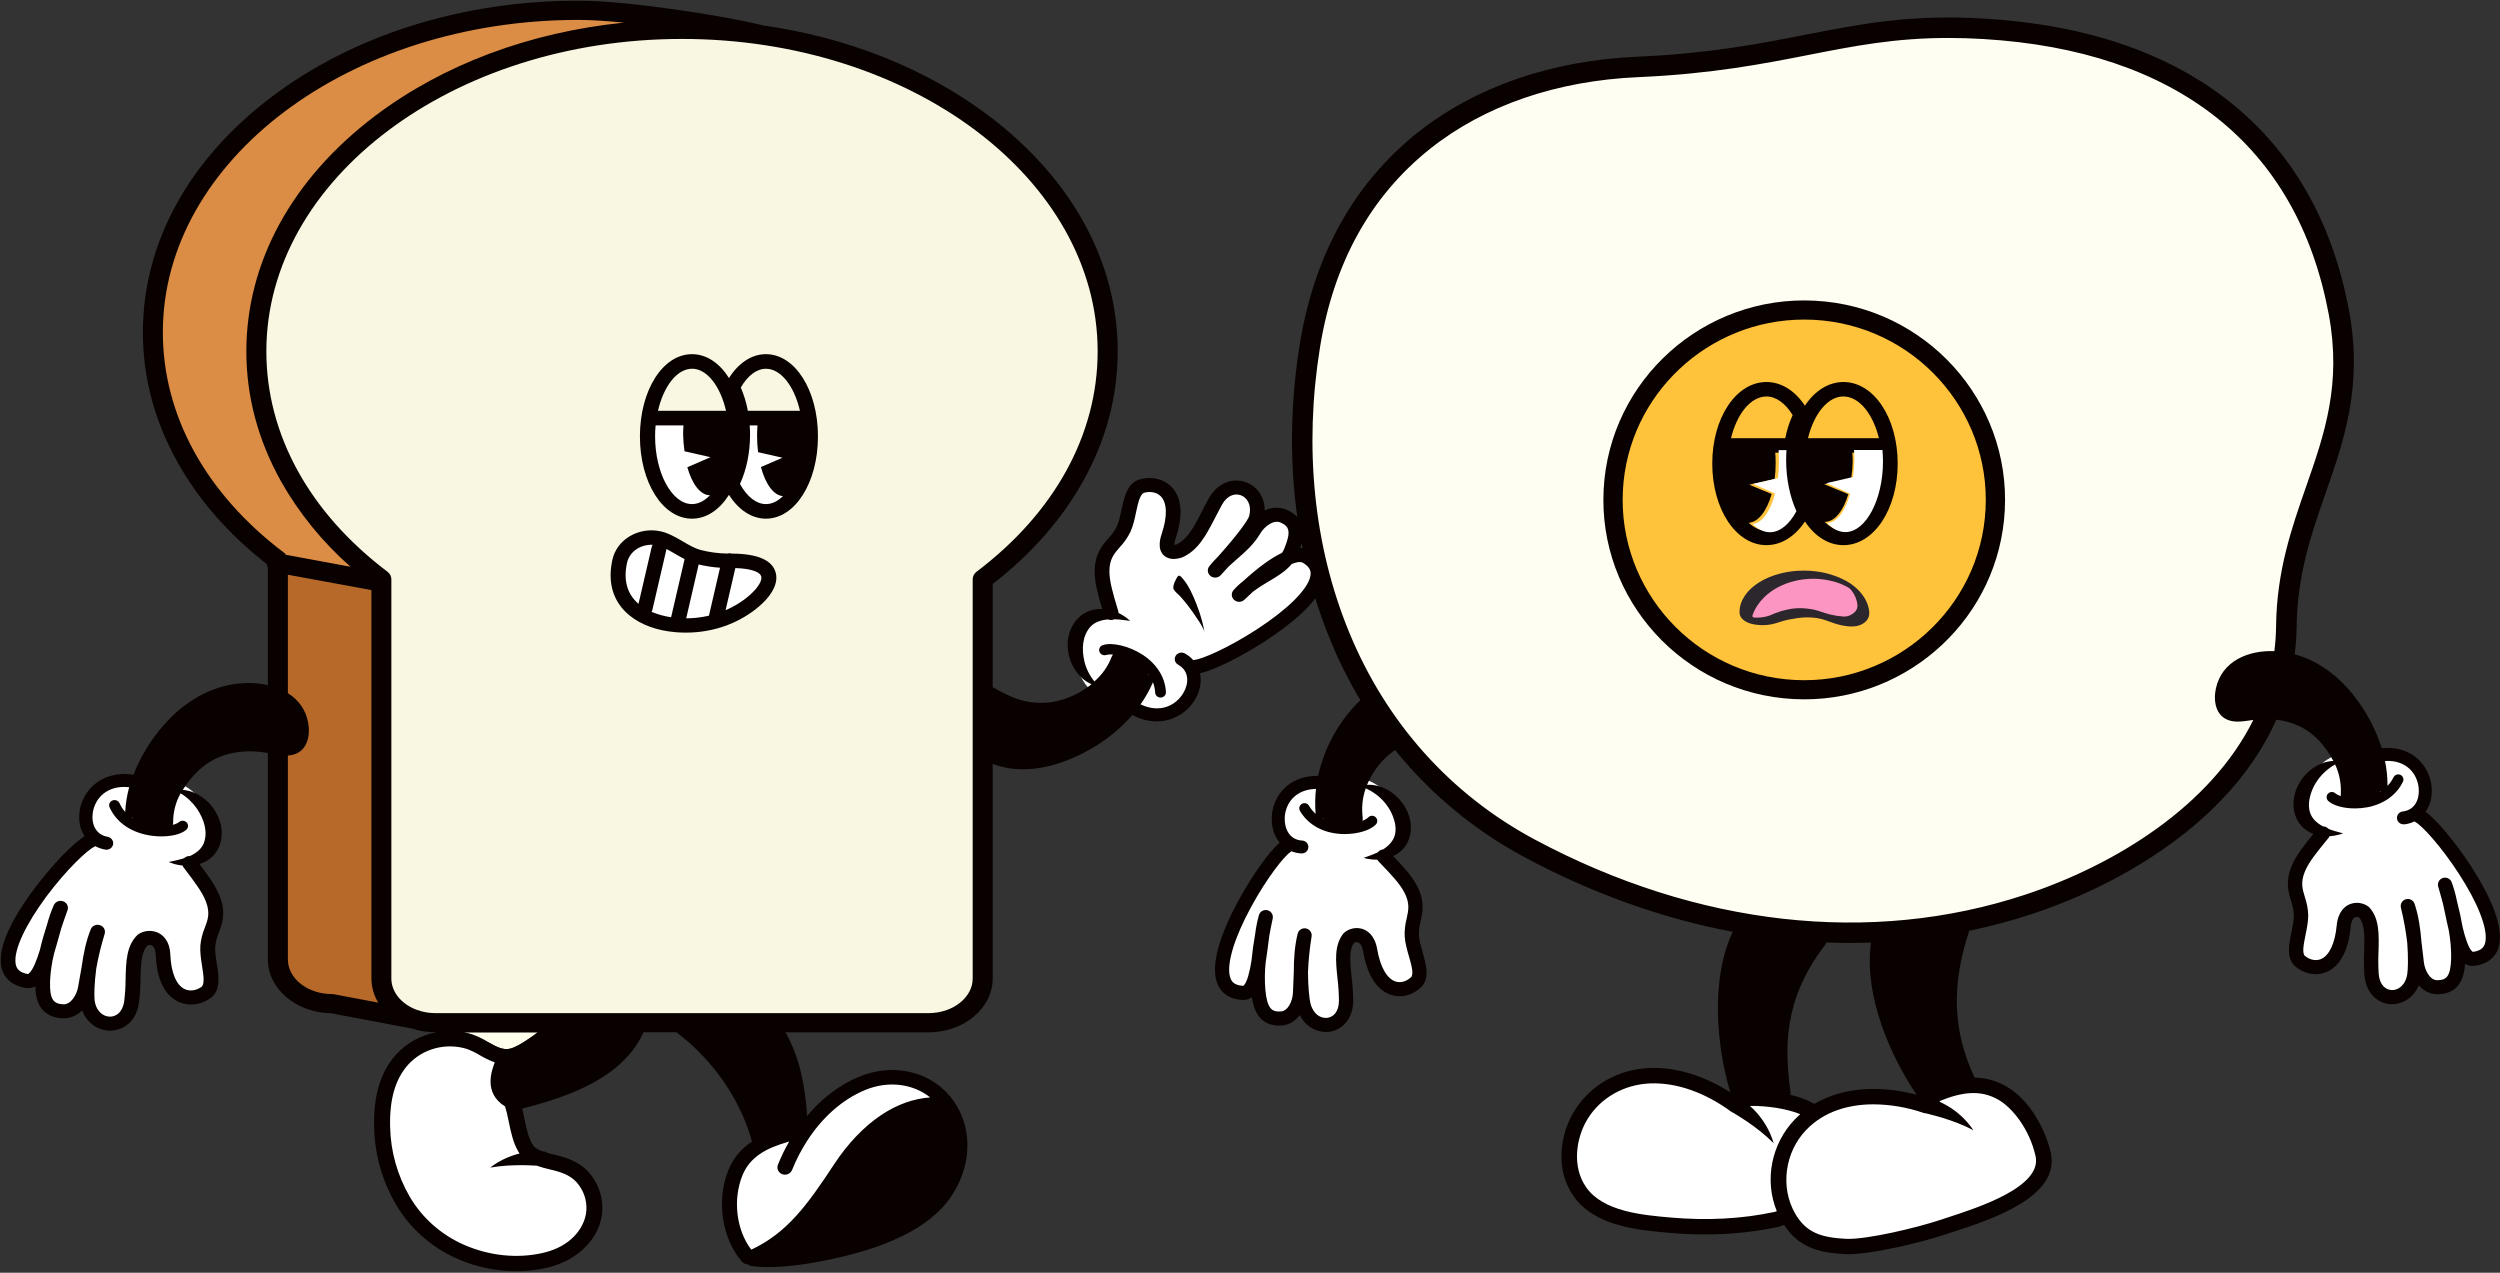 <svg width="1428" height="727" viewBox="0 0 1428 727" fill="none" xmlns="http://www.w3.org/2000/svg">
<rect x="0" y="0" width="1428" height="727" fill="#333333" stroke="none"/>
<path d="M1028.36 636.419C1020.4 633.172 1009.16 631.589 999.754 631.692V631.839C1004.7 636.267 1008.63 641.702 1011.28 647.774C1012.02 649.475 1012.65 651.224 1013.15 653.01C1010.76 650.602 1008.22 648.338 1005.56 646.228C1003.19 644.343 1000.76 642.549 998.293 640.845C996.225 639.424 992.362 637.009 990.138 635.639C989.717 635.502 989.32 635.304 988.959 635.05C973.974 624.063 957.529 618.312 942.649 618.849C927.768 619.387 914.178 627.067 906.712 639.313C900.447 649.623 897.555 666.132 906.015 678.187C915.765 692.082 938.03 694.026 954.289 695.455C975.25 697.289 995.209 696.191 1013.6 692.252C1014.05 692.164 1014.48 692.021 1014.89 691.825C1007.74 674.255 1011.65 653.43 1025.33 639.254C1026.29 638.266 1027.31 637.32 1028.36 636.419Z" fill="white" stroke="white" stroke-width="9.3" stroke-miterlimit="10" stroke-linecap="round"/>
<path d="M1108.03 629.416C1114.09 632.168 1119.49 636.187 1123.84 641.198C1125.06 642.594 1126.19 644.07 1127.21 645.617C1124.2 644.033 1121.1 642.626 1117.92 641.405C1115.09 640.305 1112.23 639.323 1109.37 638.459C1106.99 637.723 1102.64 636.589 1100.06 635.948C1099.59 635.941 1099.12 635.861 1098.68 635.712C1089.51 632.541 1079.89 630.882 1070.19 630.801C1056.1 630.801 1042.02 634.755 1031.75 645.366C1019.43 658.12 1016.76 678.253 1025.41 693.231C1031.79 704.277 1040.41 706.817 1054.09 707.612C1066.14 708.297 1095.84 700.985 1107.71 697.001C1109.2 696.508 1110.83 695.978 1112.6 695.403C1130.17 689.704 1166.72 677.848 1162.69 660.234C1159.04 644.372 1149.09 632.472 1141.38 628.12C1131.08 622.303 1120.62 623.79 1107.92 628.967C1107.97 629.1 1108 629.254 1108.03 629.416ZM778.385 466.957C778.466 467.535 778.403 468.124 778.199 468.672V468.761C779.441 468.363 780.586 467.711 781.558 466.846C782.69 465.659 784.577 465.608 785.773 466.732C786.969 467.857 787.02 469.731 785.888 470.918C782.707 474.254 775.508 476.375 768.094 476.375C766.691 476.374 765.29 476.295 763.897 476.139C754.451 475.072 746.844 470.469 742.566 463.179C741.733 461.77 742.208 459.957 743.626 459.129C745.045 458.301 746.871 458.773 747.704 460.182C748.73 461.933 750.029 463.511 751.552 464.858C751.507 464.692 751.477 464.522 751.463 464.35C751.107 459.758 751.189 455.142 751.708 450.565C739.741 450.83 734.099 459.026 733.839 467.214C733.639 473.348 736.627 479.733 743.738 480.072C745.785 480.124 747.402 481.816 747.348 483.849C747.295 485.883 745.592 487.488 743.545 487.435H743.352C741.406 487.341 739.489 486.926 737.68 486.206C737.507 486.373 737.318 486.523 737.117 486.655C733.632 488.915 723.897 501.029 714.696 517.899C705.057 535.506 700.557 550.44 702.566 557.848C703.218 560.271 704.627 562.782 710.091 563.069C710.306 563.069 711.634 562.111 713.013 557.391C713.812 554.486 714.434 551.535 714.874 548.555C715.304 543.916 716.001 538.862 716.964 533.393C717.427 529.678 718.171 526.003 719.189 522.399C719.916 520.439 722.028 519.354 724.058 519.897C726.089 520.44 727.366 522.433 727.003 524.49C726.237 528.025 725.568 531.409 724.994 534.645C724.735 536.463 724.483 538.378 724.253 540.322C723.838 543.474 723.422 546.648 722.933 549.696C722.391 554.888 722.331 560.119 722.755 565.322C723.823 576.324 726.507 578.083 731.734 577.686C735.693 577.399 738.347 571.795 738.533 566.758L738.614 564.549C738.733 561.338 738.852 558.179 739.007 555.035C739.007 547.833 739.548 539.902 741.232 533.216C741.781 531.131 743.882 529.843 746.005 530.289C748.127 530.736 749.522 532.761 749.172 534.888C748.076 541.59 747.388 548.353 747.111 555.138C747.111 563.29 747.853 570.514 748.505 573.047C750.077 579.387 754.436 581.802 758.107 581.36C761.324 580.985 764.779 578.216 764.779 571.581C764.724 567.288 764.429 563 763.897 558.739C762.889 549.166 761.925 540.138 767.159 533.356C767.263 533.224 767.374 533.099 767.493 532.98C770.356 530.377 774.39 529.47 778.103 530.594C780.668 531.39 785.176 533.967 786.592 542.2C788.327 552.259 792.116 558.967 796.972 560.609C799.894 561.589 803.238 560.698 805.87 558.231C807.679 556.559 806.107 551.11 804.728 546.294C803.653 542.568 802.548 538.717 802.288 534.932C802.153 531.459 802.536 527.985 803.423 524.622C804.491 519.777 805.336 515.941 802.088 509.733C799.427 504.63 794.444 499.424 788.135 492.84L787.393 491.942C787.136 491.666 786.919 491.357 786.748 491.022C784.858 491.047 782.97 490.882 781.113 490.528C780.372 490.351 779.63 490.211 778.889 489.998C781.751 488.886 784.509 488.054 786.978 486.802L787.089 486.751C787.223 486.567 787.372 486.394 787.534 486.235C788.213 485.603 789.09 485.221 790.018 485.153C793.829 482.767 796.794 479.409 797.121 474.843C797.248 473.481 797.186 472.109 796.935 470.764C795.2 461.817 788.869 454.188 780.12 450.219C778.24 455.588 777.646 461.319 778.385 466.957ZM1379.72 469.549C1379.51 469.431 1379.32 469.295 1379.13 469.144C1377.38 469.998 1375.51 470.558 1373.58 470.801C1373.41 470.812 1373.25 470.812 1373.09 470.801C1371.04 470.929 1369.28 469.384 1369.15 467.351C1369.02 465.317 1370.57 463.565 1372.62 463.437C1379.69 462.531 1382.17 455.963 1381.52 449.865C1380.62 441.692 1374.34 433.937 1362.31 434.63C1363.26 439.233 1363.74 443.921 1363.74 448.621V448.842C1365.13 447.391 1366.29 445.734 1367.18 443.93C1367.65 442.98 1368.59 442.351 1369.65 442.278C1370.71 442.205 1371.73 442.701 1372.33 443.578C1372.92 444.455 1373 445.58 1372.53 446.53C1368.82 454.122 1361.59 459.284 1352.25 461.066C1349.9 461.509 1347.51 461.731 1345.12 461.728C1338.8 461.728 1332.91 460.189 1329.94 457.524C1328.72 456.428 1328.61 454.55 1329.72 453.33C1330.82 452.11 1332.71 452.009 1333.94 453.105C1334.89 453.833 1335.97 454.366 1337.13 454.674C1337.04 454.33 1337.01 453.975 1337.03 453.621C1337.4 447.772 1336.29 441.925 1333.8 436.611C1325.51 441.279 1319.9 449.306 1318.87 458.216C1318.73 459.578 1318.77 460.952 1319 462.303C1319.67 466.795 1322.89 469.917 1326.87 472.008C1327.8 472.001 1328.71 472.316 1329.43 472.899C1329.61 473.046 1329.77 473.206 1329.91 473.378L1330.03 473.422C1332.59 474.482 1335.4 475.101 1338.34 475.992C1337.6 476.257 1336.9 476.456 1336.16 476.684C1334.34 477.184 1332.47 477.495 1330.58 477.612C1330.44 477.958 1330.24 478.282 1330.01 478.577L1329.27 479.482C1323.48 486.53 1318.89 492.097 1316.66 497.391C1313.91 503.827 1315.04 507.583 1316.48 512.34C1317.63 515.636 1318.28 519.083 1318.41 522.568C1318.41 526.36 1317.67 530.285 1316.85 534.085C1315.84 538.989 1314.69 544.541 1316.62 546.066C1319.47 548.326 1322.87 548.967 1325.71 547.767C1330.45 545.764 1333.71 538.79 1334.67 528.621C1335.41 520.3 1339.75 517.399 1342.24 516.404C1345.86 515.004 1349.95 515.603 1353.01 517.98C1353.14 518.091 1353.25 518.209 1353.37 518.334C1359.1 524.703 1358.84 533.798 1358.56 543.371C1358.36 547.66 1358.39 551.957 1358.66 556.243C1359.2 562.87 1362.85 565.352 1366.07 565.491C1369.71 565.646 1373.93 562.914 1374.97 556.471C1375.41 553.893 1375.61 546.64 1374.97 538.511C1374.18 531.765 1372.97 525.074 1371.36 518.474C1370.83 516.371 1372.06 514.225 1374.16 513.615C1376.25 513.005 1378.46 514.149 1379.15 516.206C1381.38 522.745 1382.53 530.609 1383.07 537.796C1383.47 540.918 1383.81 544.063 1384.19 547.266L1384.44 549.475C1385.01 554.468 1388.08 559.858 1392.05 559.858C1397.29 559.858 1399.83 557.892 1400.05 546.846C1400.07 541.626 1399.61 536.415 1398.67 531.279C1397.93 528.275 1397.29 525.145 1396.64 522.03C1396.23 520.116 1395.83 518.231 1395.44 516.434C1394.62 513.253 1393.69 509.927 1392.65 506.456C1392.04 504.387 1393.17 502.205 1395.23 501.502C1397.28 500.799 1399.53 501.823 1400.33 503.827C1401.61 507.348 1402.62 510.959 1403.36 514.63C1404.74 519.996 1405.82 524.978 1406.61 529.578C1407.28 532.511 1408.12 535.4 1409.14 538.231C1410.89 542.863 1412.29 543.673 1412.49 543.673C1417.91 542.936 1419.13 540.359 1419.6 537.892C1421.03 530.351 1415.36 515.801 1404.43 498.982C1394.01 482.877 1383.38 471.537 1379.72 469.549Z" fill="white" stroke="white" stroke-width="9.3" stroke-miterlimit="10" stroke-linecap="round"/>
<path d="M1036 182.671C1034.16 182.577 1032.33 182.531 1030.51 182.531C975.791 182.531 929.904 225.241 927.005 280.138C924.039 336.839 968.043 385.44 1025.15 388.385C1082.25 391.331 1131.17 347.627 1134.14 290.911C1137.1 234.195 1093.11 185.646 1036 182.671Z" fill="#FFC23B" stroke="#FFC23B" stroke-width="9.3" stroke-miterlimit="10" stroke-linecap="round"/>
<path d="M1330.19 179.6C1321.22 131.581 1299.63 93.709 1266.01 67.096C1232.62 40.645 1187.84 25.579 1132.9 22.28C1125.88 21.86 1119.27 21.669 1112.96 21.669C1082.42 21.669 1059.37 26.198 1033.38 31.301C1007.38 36.404 977.86 42.206 935.806 44.047C889.036 46.094 847.879 60.248 816.776 85.056C782.944 112.059 761.799 150.189 754.029 198.4C744.783 255.624 750.47 311.743 770.488 360.683C791.716 412.619 828.446 453.724 876.691 479.571C969.214 529.085 1068.72 540.256 1156.95 511.029C1208.53 493.908 1262.89 460.175 1287.12 411.206C1286.15 411.323 1285.18 411.456 1284.2 411.603C1280.77 412.133 1277.19 412.568 1273.82 411.603C1265.54 409.335 1264.18 400.366 1265.77 393.113C1269.2 377.45 1284.39 371.294 1299.14 371.912C1299.75 367.144 1300.08 362.345 1300.13 357.538C1300.47 326.08 1309.03 301.507 1317.34 277.744C1327.76 247.825 1337.63 219.534 1330.19 179.6ZM1145.13 291.529C1141.93 352.251 1091.17 399.505 1030.64 399.505C1028.63 399.505 1026.6 399.453 1024.57 399.35C961.4 396.058 912.702 342.339 916.009 279.6C919.316 216.861 973.389 168.451 1036.58 171.765C1099.77 175.079 1148.47 228.753 1145.13 291.493V291.529Z" fill="#FFFEF3" stroke="#FFFEF3" stroke-width="9.3" stroke-miterlimit="10" stroke-linecap="round"/>
<path d="M755.801 467.502L755.445 467.546C755.645 467.656 755.853 467.759 756.06 467.862C755.971 467.745 755.882 467.627 755.801 467.502ZM1359.64 451.809C1359.56 451.951 1359.48 452.089 1359.39 452.222C1359.59 452.104 1359.8 451.979 1360 451.846C1359.88 451.841 1359.76 451.829 1359.64 451.809Z" fill="#FFFDEB"/>
<path d="M1385.5 463.687C1388.22 459.836 1389.52 454.733 1388.9 449.092C1388.28 443.03 1385.42 437.412 1380.87 433.326C1377.25 430.116 1370.83 426.463 1360.85 427.34C1360.72 427.34 1360.59 427.391 1360.46 427.413C1357.01 416.494 1351.59 406.291 1344.46 397.303C1335.7 386.132 1324.26 377.421 1310.73 373.739C1311.42 368.412 1311.8 363.049 1311.86 357.678C1312.18 328.12 1320.44 304.46 1328.42 281.581C1338.91 251.515 1349.76 220.462 1341.77 177.464C1332.29 126.595 1309.27 86.389 1273.37 57.958C1238.05 29.975 1191.07 14.062 1133.67 10.638C1091.08 8.09 1063.32 13.584 1031.17 19.857C1005.55 24.887 976.518 30.587 935.353 32.376C886.078 34.541 842.556 49.6 809.495 75.94C791.976 89.906 777.321 107.085 766.329 126.544C754.666 147.096 746.629 170.646 742.447 196.5C732.861 255.83 738.807 314.099 759.626 365.02C764.536 377.072 770.347 388.742 777.013 399.932C764.905 411.704 756.529 426.737 752.916 443.179H752.731C742.707 443.083 736.575 447.185 733.209 450.668C728.989 455.085 726.569 460.899 726.418 466.986C726.232 472.656 727.901 477.649 730.933 481.287C724.942 486.441 715.363 499.829 707.578 514.092C693.624 539.667 692.89 553.164 694.736 559.976C696.582 566.787 701.891 570.757 709.684 571.162C711.612 571.3 713.526 570.749 715.081 569.608C716.09 576.559 719.196 586.714 732.342 585.742C735.975 585.477 739.697 583.466 742.44 579.851C745.836 586.545 751.93 589.468 757.365 589.468C757.942 589.467 758.519 589.433 759.093 589.365C765.958 588.555 772.906 582.737 772.95 571.611C772.898 567.022 772.589 562.439 772.023 557.885C771.171 549.784 770.429 542.833 773.425 538.569C774.147 538.166 775.004 538.073 775.797 538.312C777.102 538.776 778.14 540.69 778.629 543.555C781.595 560.558 788.846 566.382 794.437 568.238C800.227 570.182 806.611 568.643 811.49 564.122C816.932 559.085 814.641 551.11 812.617 544.07C811.668 540.742 810.674 537.303 810.481 534.379C810.399 531.647 810.721 528.918 811.438 526.279C812.631 520.874 813.981 514.748 809.384 505.941C806.47 500.359 801.547 494.998 795.779 488.967C796.342 488.702 796.898 488.422 797.447 488.106C807.612 482.148 807.953 468.893 801.895 459.902C797.447 452.988 789.15 447.781 780.854 448.304C784.127 440.266 789.696 433.355 796.876 428.422C817.226 453.642 842.492 474.522 871.16 489.814C909.885 510.536 949.826 524.718 989.722 532.251C983.68 545.182 980.781 561.574 981.307 580.116C981.787 594.945 984.144 609.656 988.321 623.901C973.322 614.365 957.181 609.468 942.293 610.035C924.313 610.705 908.187 619.939 899.164 634.726C891.201 647.782 887.991 667.863 898.778 683.202C910.901 700.47 935.546 702.627 953.548 704.203C960.419 704.807 967.188 705.106 973.856 705.101C987.861 705.157 1001.83 703.727 1015.53 700.838C1016.74 700.584 1017.91 700.176 1019.02 699.623C1027.22 712.288 1038.43 715.47 1053.61 716.353C1054.26 716.39 1054.94 716.412 1055.67 716.412C1069.91 716.412 1098.42 709.365 1110.58 705.3C1112.06 704.814 1113.65 704.291 1115.39 703.732C1137 696.721 1177.23 683.68 1171.37 658.231C1168.29 644.858 1159.19 627.981 1145.79 620.425C1140.34 617.296 1134.18 615.61 1127.88 615.528C1127.83 615.388 1127.77 615.25 1127.71 615.116C1115.43 588.754 1114.5 562.833 1124.83 531.655C1136.95 529.155 1148.92 525.959 1160.67 522.082C1200.49 508.886 1236.74 487.936 1262.74 463.091C1277.84 448.658 1289.67 432.862 1297.88 416.154C1298.71 414.475 1299.49 412.781 1300.24 411.08C1309.75 412.185 1318.18 416.095 1324.76 423.209C1327.95 426.646 1330.65 430.495 1332.8 434.652C1324.64 434.932 1316.94 440.69 1313.11 447.804C1307.74 457.229 1309.09 470.418 1319.69 475.587C1320.26 475.86 1320.84 476.095 1321.42 476.323C1316.13 482.781 1311.64 488.496 1309.16 494.284C1305.25 503.407 1307.07 509.416 1308.67 514.718C1309.59 517.288 1310.12 519.977 1310.25 522.701C1310.25 525.646 1309.55 529.136 1308.86 532.516C1307.37 539.696 1305.71 547.826 1311.53 552.399C1316.75 556.537 1323.23 557.59 1328.86 555.212C1338.7 551.058 1341.83 538.879 1342.72 529.402C1342.99 526.508 1343.88 524.527 1345.15 523.96C1345.92 523.66 1346.78 523.687 1347.53 524.033C1350.85 528.054 1350.64 535.079 1350.41 543.179C1350.2 547.763 1350.24 552.355 1350.54 556.935C1351.44 568.039 1358.81 573.297 1365.72 573.592H1366.33C1372.04 573.592 1378.52 570.241 1381.59 562.833C1384.56 566.198 1388.45 567.921 1392.09 567.921C1405.28 567.921 1407.59 557.531 1408.06 550.528C1409.7 551.546 1411.65 551.949 1413.55 551.662C1421.3 550.668 1426.29 546.309 1427.64 539.379C1430.02 526.817 1420.08 508.098 1411.33 494.6C1402.46 480.999 1391.88 468.385 1385.5 463.687ZM755.801 467.502C755.882 467.627 755.971 467.745 756.06 467.862C755.853 467.759 755.645 467.656 755.445 467.546L755.801 467.502ZM796.92 470.801C797.171 472.146 797.233 473.518 797.106 474.88C796.78 479.409 793.814 482.767 790.003 485.189C789.075 485.258 788.198 485.64 787.519 486.272C787.357 486.431 787.208 486.604 787.074 486.787L786.963 486.839C784.494 488.091 781.773 488.923 778.874 490.035C779.615 490.248 780.357 490.388 781.098 490.565C782.955 490.918 784.843 491.084 786.733 491.058C786.904 491.393 787.121 491.703 787.378 491.979L788.201 492.833C794.511 499.424 799.493 504.615 802.155 509.726C805.402 515.933 804.557 519.77 803.49 524.615C802.602 527.977 802.22 531.451 802.355 534.924C802.615 538.709 803.719 542.561 804.794 546.287C806.174 551.103 807.76 556.552 805.936 558.223C803.267 560.69 799.923 561.581 797.039 560.602C792.168 558.967 788.379 552.259 786.659 542.192C785.243 533.96 780.728 531.382 778.17 530.587C774.457 529.463 770.423 530.37 767.56 532.973C767.441 533.091 767.329 533.217 767.226 533.349C761.992 540.131 762.955 549.166 763.964 558.732C764.48 563.009 764.757 567.311 764.794 571.618C764.794 578.246 761.324 581.022 758.121 581.397C754.481 581.839 750.092 579.424 748.52 573.084C747.89 570.55 747.133 563.326 747.126 555.175C747.402 548.39 748.091 541.627 749.187 534.924C749.537 532.798 748.142 530.773 746.02 530.326C743.897 529.879 741.795 531.168 741.246 533.253C739.541 539.939 738.985 547.87 739.022 555.072C738.866 558.216 738.748 561.375 738.629 564.586L738.548 566.795C738.362 571.824 735.708 577.435 731.749 577.723C726.522 578.12 723.838 576.36 722.77 565.359C722.346 560.156 722.406 554.925 722.948 549.733C723.437 546.684 723.852 543.511 724.268 540.359C724.52 538.415 724.772 536.5 725.009 534.681C725.572 531.422 726.237 528.025 727.003 524.49C727.342 522.438 726.054 520.466 724.029 519.936C722.004 519.406 719.905 520.491 719.181 522.443C718.163 526.047 717.42 529.722 716.957 533.437C715.998 538.901 715.301 543.955 714.866 548.599C714.426 551.579 713.805 554.53 713.005 557.435C711.626 562.156 710.299 563.113 710.084 563.113C704.62 562.826 703.211 560.315 702.558 557.892C700.549 550.484 705.087 535.55 714.688 517.944C723.889 501.073 733.624 488.96 737.109 486.699C737.311 486.568 737.5 486.417 737.673 486.25C739.481 486.97 741.398 487.386 743.345 487.48H743.537C745.585 487.532 747.288 485.927 747.341 483.893C747.394 481.86 745.778 480.169 743.73 480.116C736.62 479.748 733.632 473.393 733.832 467.259C734.092 459.07 739.763 450.874 751.701 450.609C751.181 455.186 751.099 459.802 751.456 464.394C751.47 464.566 751.5 464.736 751.545 464.902C750.022 463.555 748.723 461.977 747.697 460.226C746.864 458.817 745.038 458.346 743.619 459.173C742.2 460.001 741.725 461.814 742.559 463.223C746.866 470.513 754.422 475.116 763.89 476.184C765.283 476.339 766.684 476.418 768.086 476.419C775.501 476.419 782.685 474.298 785.881 470.963C787.013 469.775 786.961 467.901 785.766 466.776C784.57 465.652 782.683 465.703 781.551 466.89C780.578 467.755 779.434 468.407 778.192 468.805V468.717C778.395 468.169 778.459 467.579 778.377 467.001C777.64 461.377 778.229 455.659 780.097 450.3C788.876 454.225 795.186 461.854 796.92 470.801ZM1014.9 691.824C1014.49 692.021 1014.06 692.164 1013.62 692.252C995.209 696.213 975.25 697.288 954.304 695.455C938.045 694.026 915.75 692.082 906.03 678.187C897.57 666.132 900.461 649.586 906.727 639.313C914.2 627.067 927.613 619.431 942.604 618.849C957.596 618.268 973.93 624.004 988.914 635.05C989.275 635.304 989.673 635.502 990.093 635.639C992.355 637.009 996.217 639.424 998.249 640.845C1000.72 642.544 1003.14 644.338 1005.51 646.228C1008.18 648.338 1010.71 650.602 1013.11 653.01C1012.6 651.224 1011.98 649.475 1011.23 647.774C1008.59 641.702 1004.66 636.267 999.71 631.839V631.692C1009.11 631.589 1020.35 633.165 1028.31 636.419C1027.27 637.336 1026.27 638.292 1025.3 639.284C1011.66 653.43 1007.75 674.254 1014.9 691.824ZM1074.96 586.139C1079.88 599.968 1086.53 613.127 1094.75 625.307C1076.26 620.403 1054.01 620.087 1036.43 630.499C1032.12 628.182 1027.51 626.458 1022.72 625.374C1022.81 624.917 1022.82 624.45 1022.76 623.989C1019.45 598.783 1018.25 571.515 1042.48 539.733C1042.8 539.311 1043.03 538.838 1043.18 538.334C1047.69 538.511 1052.19 538.601 1056.67 538.606C1060.68 538.606 1064.69 538.525 1068.69 538.385C1066.78 552.509 1068.91 568.871 1074.96 586.139ZM1141.38 628.113C1149.09 632.465 1159.04 644.365 1162.69 660.227C1166.75 677.841 1130.17 689.682 1112.6 695.396C1110.83 695.97 1109.19 696.5 1107.71 696.994C1095.85 700.963 1066.14 708.29 1054.09 707.605C1040.41 706.81 1031.79 704.277 1025.41 693.224C1016.76 678.253 1019.43 658.12 1031.75 645.359C1041.99 634.748 1056.07 630.793 1070.19 630.793C1079.89 630.867 1089.51 632.519 1098.68 635.683C1099.12 635.832 1099.59 635.912 1100.06 635.919C1102.64 636.559 1106.99 637.693 1109.37 638.43C1112.23 639.323 1115.08 640.305 1117.92 641.375C1121.1 642.597 1124.2 644.003 1127.21 645.587C1126.19 644.041 1125.06 642.565 1123.84 641.169C1119.49 636.158 1114.09 632.139 1108.03 629.387C1108.03 629.225 1107.97 629.07 1107.92 628.916C1120.62 623.768 1131.08 622.281 1141.38 628.098V628.113ZM1300.1 357.568C1300.05 362.374 1299.72 367.174 1299.11 371.942C1284.38 371.323 1269.18 377.479 1265.74 393.142C1264.15 400.396 1265.51 409.342 1273.79 411.633C1277.19 412.568 1280.77 412.133 1284.17 411.633C1285.15 411.485 1286.12 411.353 1287.09 411.235C1262.89 460.175 1208.53 493.908 1156.92 510.999C1068.73 540.226 969.214 529.055 876.662 479.541C828.417 453.724 791.686 412.619 770.444 360.683C750.425 311.743 744.738 255.624 753.984 198.4C761.769 150.189 782.9 112.059 816.776 85.071C847.879 60.292 889.036 46.109 935.806 44.062C977.86 42.221 1007.35 36.426 1033.38 31.316C1059.4 26.205 1082.48 21.684 1112.99 21.684C1119.3 21.684 1125.91 21.875 1132.93 22.295C1187.84 25.579 1232.62 40.645 1266.01 67.096C1299.63 93.709 1321.22 131.581 1330.19 179.6C1337.6 219.534 1327.76 247.825 1317.31 277.774C1309.01 301.537 1300.46 326.11 1300.1 357.568ZM1359.64 451.824C1359.76 451.844 1359.88 451.856 1360 451.861C1359.8 451.994 1359.59 452.119 1359.39 452.237C1359.48 452.099 1359.56 451.956 1359.64 451.809V451.824ZM1419.65 537.929C1419.18 540.396 1417.97 543.01 1412.55 543.709C1412.35 543.709 1410.94 542.899 1409.2 538.268C1408.17 535.437 1407.33 532.548 1406.66 529.615C1405.87 525.02 1404.79 520.037 1403.41 514.667C1402.67 510.996 1401.66 507.385 1400.38 503.864C1399.58 501.86 1397.33 500.836 1395.28 501.539C1393.23 502.242 1392.09 504.424 1392.71 506.493C1393.74 509.964 1394.67 513.29 1395.49 516.471C1395.89 518.268 1396.29 520.153 1396.69 522.067C1397.34 525.182 1398 528.312 1398.72 531.316C1399.66 536.452 1400.12 541.663 1400.11 546.883C1399.88 557.929 1397.34 559.88 1392.1 559.895C1388.13 559.895 1385.06 554.505 1384.49 549.512L1384.25 547.303C1383.88 544.1 1383.5 540.955 1383.12 537.833C1382.59 530.646 1381.42 522.782 1379.2 516.242C1378.51 514.186 1376.3 513.042 1374.21 513.652C1372.11 514.262 1370.88 516.408 1371.41 518.511C1373.02 525.111 1374.23 531.802 1375.02 538.547C1375.65 546.648 1375.45 553.93 1375.02 556.508C1373.95 562.951 1369.74 565.683 1366.13 565.528C1362.89 565.388 1359.24 562.892 1358.71 556.279C1358.44 551.994 1358.41 547.697 1358.61 543.407C1358.88 533.798 1359.15 524.718 1353.42 518.371C1353.31 518.246 1353.19 518.128 1353.06 518.017C1350 515.64 1345.91 515.041 1342.3 516.441C1339.8 517.435 1335.5 520.337 1334.72 528.658C1333.76 538.82 1330.5 545.793 1325.76 547.804C1322.92 549.004 1319.53 548.363 1316.67 546.103C1314.74 544.578 1315.93 539.026 1316.9 534.122C1317.68 530.322 1318.49 526.397 1318.46 522.605C1318.33 519.119 1317.68 515.673 1316.53 512.377C1315.09 507.619 1313.96 503.864 1316.72 497.428C1318.99 492.133 1323.55 486.566 1329.32 479.519L1330.06 478.614C1330.3 478.319 1330.49 477.995 1330.63 477.649C1332.52 477.532 1334.39 477.221 1336.22 476.721C1336.96 476.493 1337.7 476.294 1338.39 476.029C1335.42 475.138 1332.64 474.556 1330.08 473.459L1329.97 473.415C1329.82 473.243 1329.66 473.082 1329.48 472.936C1328.76 472.353 1327.85 472.038 1326.92 472.045C1322.94 469.954 1319.73 466.832 1319.05 462.34C1318.83 460.989 1318.78 459.615 1318.92 458.253C1319.95 449.313 1325.59 441.316 1333.81 436.655C1336.3 441.969 1337.41 447.816 1337.05 453.665C1337.02 454.019 1337.06 454.374 1337.14 454.718C1335.99 454.411 1334.9 453.877 1333.95 453.15C1332.73 452.054 1330.84 452.154 1329.73 453.374C1328.63 454.594 1328.73 456.472 1329.96 457.568C1332.92 460.234 1338.81 461.773 1345.14 461.773C1347.53 461.775 1349.92 461.553 1352.27 461.11C1361.6 459.328 1368.81 454.166 1372.55 446.574C1373.01 445.624 1372.94 444.499 1372.34 443.622C1371.75 442.745 1370.73 442.249 1369.66 442.322C1368.6 442.395 1367.66 443.025 1367.19 443.974C1366.31 445.778 1365.15 447.435 1363.75 448.886V448.665C1363.75 443.965 1363.27 439.278 1362.32 434.674C1374.36 433.982 1380.64 441.736 1381.53 449.91C1382.2 456.007 1379.72 462.575 1372.64 463.481C1370.59 463.609 1369.03 465.361 1369.16 467.395C1369.29 469.428 1371.05 470.973 1373.1 470.845C1373.27 470.856 1373.43 470.856 1373.59 470.845C1375.52 470.602 1377.4 470.042 1379.14 469.188C1379.33 469.34 1379.53 469.475 1379.74 469.593C1383.39 471.581 1394.03 482.921 1404.49 499.048C1415.39 515.83 1421.08 530.381 1419.65 537.914V537.929Z" fill="#090100"/>
<path d="M1036.58 171.765C973.389 168.466 919.323 216.839 916.009 279.578C912.695 342.317 961.4 396.022 1024.57 399.306C1026.6 399.409 1028.63 399.46 1030.64 399.46C1091.17 399.46 1141.93 352.207 1145.13 291.485C1148.47 228.753 1099.74 175.034 1036.58 171.765ZM1134.14 290.918C1131.17 347.619 1082.24 391.345 1025.15 388.393C968.058 385.44 924.017 336.846 927.005 280.145C929.904 225.255 975.791 182.538 1030.51 182.538C1032.33 182.538 1034.16 182.585 1036 182.678C1093.11 185.646 1137.13 234.202 1134.14 290.918Z" fill="#090100"/>
<path d="M1051.58 330.337C1055.83 332.253 1059.55 334.782 1062.53 338.18C1065.33 341.399 1067.19 344.975 1067.68 349.114C1068.04 352.256 1066.81 354.658 1063.85 356.37C1061.38 357.8 1058.65 358.005 1055.85 357.775C1053.03 357.519 1050.27 356.906 1047.61 355.986C1046.16 355.475 1044.71 354.99 1043.26 354.453C1039.73 353.125 1036.03 352.64 1032.25 352.64C1028.69 352.64 1025.24 353.253 1021.79 353.891C1019.77 354.3 1017.8 354.837 1015.85 355.526C1011.34 357.085 1006.65 357.519 1001.89 356.651C1000.36 356.395 998.879 355.91 997.51 355.22C996.771 354.811 996.059 354.326 995.457 353.764C994.307 352.742 993.622 351.311 993.622 349.804C993.568 346.304 994.718 343.11 996.689 340.198C998.66 337.285 1001.29 334.935 1004.33 332.942C1008.08 330.49 1012.24 328.829 1016.65 327.654C1020.1 326.76 1023.63 326.198 1027.22 326.019C1035.73 325.585 1043.89 326.888 1051.58 330.337Z" fill="#2C272C"/>
<path d="M1003.43 352.794C1002.99 352.794 1002.53 352.769 1002.06 352.743H1002.01C1001.82 352.718 1001.62 352.667 1001.46 352.616C1001.32 352.565 1001.21 352.488 1001.13 352.36C1000.86 351.9 1001.02 351.517 1001.1 351.236L1001.13 351.185C1002.42 347.557 1004.64 344.185 1007.7 341.17C1012.22 336.751 1018 333.634 1024.9 331.922C1028.43 331.028 1032.04 330.594 1035.71 330.594C1039.62 330.594 1043.51 331.105 1047.26 332.126C1050.14 332.867 1052.88 333.991 1055.42 335.422C1055.97 335.703 1056.49 336.061 1056.9 336.495C1059.2 339.05 1060.6 342.141 1060.95 345.437C1061.17 347.148 1060.46 348.86 1059.04 349.984C1057.31 351.44 1055.5 352.181 1053.51 352.181C1053.29 352.181 1053.1 352.181 1052.88 352.156C1050.44 352.003 1048 351.619 1045.62 351.057C1043.79 350.597 1041.84 350.01 1039.49 349.192C1036.64 348.196 1033.49 347.608 1029.85 347.43C1029.3 347.404 1028.78 347.378 1028.24 347.378C1023.75 347.378 1019.17 348.298 1013.92 350.265C1013.4 350.444 1012.93 350.674 1012.41 350.904C1011.62 351.262 1010.82 351.645 1009.92 351.875C1007.84 352.488 1005.65 352.794 1003.43 352.794Z" fill="#FC95C1"/>
<path d="M1030.98 297.884C1036.56 306.271 1044.3 311.392 1052.99 311.392C1070.35 311.392 1083.96 290.922 1083.96 264.796C1083.96 238.669 1070.35 218.206 1052.99 218.206C1044.3 218.206 1036.51 223.327 1030.97 231.722C1025.21 223.086 1017.4 218.206 1009.02 218.206C991.65 218.206 978.045 238.669 978.045 264.796C978.045 290.922 991.65 311.392 1009.02 311.392C1017.44 311.362 1025.25 306.497 1030.98 297.884ZM1074.93 264.796C1074.93 285.575 1064.88 303.126 1052.99 303.126C1049.13 303.126 1045.48 301.278 1042.28 298.095H1042.37C1047.99 298.095 1052.94 291.775 1055.75 282.256L1041.95 276.562L1057.43 273.205C1057.9 270.127 1058.17 267.027 1058.26 263.921C1058.26 262.095 1058.18 260.308 1058.05 258.558H1074.63C1074.82 260.557 1074.93 262.646 1074.93 264.765V264.796ZM1052.99 226.473C1061.96 226.473 1069.88 236.459 1073.23 250.284H1032.73C1036.09 236.429 1044.01 226.442 1052.99 226.442V226.473ZM988.751 250.284C992.103 236.459 1000.02 226.473 1009 226.473C1014.44 226.473 1019.82 230.319 1023.96 237.107C1022.03 241.345 1020.62 245.764 1019.75 250.284H988.751ZM999.135 276.871L1013.67 273.726C1014.07 270.657 1014.27 267.569 1014.26 264.479C1014.26 262.457 1014.18 260.474 1014.02 258.55H1018.65C1018.52 260.315 1018.44 262.103 1018.44 263.913C1018.44 273.96 1020.56 283.734 1024.43 291.707C1020.24 298.993 1014.68 303.126 1009 303.126C1005.37 303.126 1001.92 301.489 998.864 298.601C1004.43 298.254 1009.27 291.76 1011.97 282.143L999.135 276.871Z" fill="#090100"/>
<path d="M1058.42 272.458C1058.87 269.219 1059.14 265.958 1059.22 262.69C1059.22 260.769 1059.15 258.889 1059.02 257.04H1075.25C1075.45 259.182 1075.56 261.38 1075.56 263.61C1075.56 285.472 1065.71 303.937 1054.06 303.937C1050.27 303.937 1046.7 301.993 1043.57 298.644H1043.66C1049.17 298.644 1054.01 292.002 1056.77 281.98L1043.25 275.989L1058.42 272.458Z" fill="white"/>
<path d="M1011 304.016C1007.44 304.016 1004.06 302.262 1001.07 299.255C1006.52 298.85 1011.27 292.018 1013.91 281.948L1001.34 276.394L1015.57 273.085C1015.96 269.856 1016.16 266.608 1016.15 263.356C1016.15 261.23 1016.07 259.143 1015.92 257.119H1020.45C1020.33 258.976 1020.24 260.857 1020.24 262.761C1020.24 273.331 1022.32 283.615 1026.12 292.002C1022.01 299.668 1016.57 304.016 1011 304.016Z" fill="white"/>
<mask id="mask0_0_1" style="mask-type:luminance" maskUnits="userSpaceOnUse" x="0" y="0" width="758" height="727">
<path d="M0 0H757.453V726.513H0V0Z" fill="white"/>
</mask>
<g mask="url(#mask0_0_1)">
<path d="M152.139 200.699C152.139 102.297 258.651 22.241 389.57 22.241C520.489 22.241 626.977 102.297 626.977 200.699C626.977 248.185 602.395 292.895 557.753 326.598C556.376 327.637 555.572 329.227 555.571 330.911V558.909C555.571 569.817 544.257 578.685 530.349 578.685H248.767C245.872 578.688 242.991 578.294 240.212 577.514C239.717 577.258 239.183 577.076 238.631 576.974L238.386 576.928C229.633 573.817 223.529 566.903 223.529 558.894V330.911C223.528 329.227 222.724 327.637 221.347 326.598C176.721 292.895 152.139 248.185 152.139 200.699Z" fill="#F9F6E1" stroke="#F9F6E1" stroke-width="9.62" stroke-miterlimit="10" stroke-linecap="round"/>
<path d="M390.21 248.36C390.291 251.493 390.555 254.619 391.001 257.723L405.866 261.108L392.614 266.851C395.318 276.458 400.062 282.824 405.462 282.824H405.549C402.489 286.034 398.987 287.898 395.271 287.898C383.853 287.898 374.199 270.198 374.199 249.242C374.199 247.105 374.31 244.998 374.5 242.944H390.408C390.281 244.717 390.21 246.519 390.21 248.36ZM447.21 283.41C444.276 286.293 440.963 287.974 437.477 287.974C432.021 287.974 426.684 283.805 422.659 276.458C426.383 268.418 428.415 258.56 428.415 248.429C428.415 246.603 428.336 244.8 428.21 243.021H432.653C432.503 244.96 432.424 246.961 432.424 248.999C432.42 252.116 432.611 255.23 432.993 258.324L446.949 261.496L434.622 266.821C437.216 276.473 441.865 283.022 447.21 283.41ZM434.804 329.192C435.808 332.843 429.538 340.693 418.611 346.55C417.241 347.28 415.852 347.952 414.444 348.565L420.026 324.484C429.973 324.796 434.219 327.047 434.804 329.192ZM380.572 314.352C380.631 314.102 380.666 313.848 380.675 313.592C382.256 314.405 383.901 315.349 385.577 316.33C387.253 317.311 389.174 318.429 391.048 319.372V319.502L383.371 352.581C379.544 352.047 375.808 351.024 372.262 349.539C372.459 349.2 372.608 348.836 372.705 348.459L380.572 314.352ZM411.313 324.263L404.988 351.646C400.732 352.626 396.373 353.136 391.997 353.167L399.113 322.384C403.114 323.356 407.197 323.985 411.313 324.263ZM364.015 313.417C366.638 311.808 369.718 311.031 372.823 311.196C372.539 311.611 372.336 312.072 372.222 312.557L364.719 344.914C358.22 339.346 356.022 331.497 358.141 321.555C358.878 318.191 360.996 315.256 364.015 313.417ZM266.708 599.2C269.209 600.132 271.611 601.297 273.879 602.676C276.637 604.331 279.548 605.737 282.576 606.874C280.758 611.727 276.077 624.369 288.491 632.043C288.528 632.26 288.581 632.473 288.649 632.682C289.221 634.536 289.693 636.418 290.064 638.319L290.309 639.384L290.807 641.757C291.898 646.959 293.124 652.847 296.12 657.935C296.326 658.285 296.547 658.612 296.777 658.939C292.439 660.026 288.291 661.72 284.466 663.967C282.921 664.888 281.439 665.904 280.03 667.01C283.29 666.438 286.583 666.055 289.89 665.861C292.847 665.678 295.788 665.602 298.706 665.618C300.706 665.618 304.043 665.777 306.613 665.914C309.14 666.803 311.722 667.537 314.345 668.112L315.326 668.341C322.062 669.953 327.289 672.098 330.902 677.324C334.195 681.95 335.571 687.593 334.761 693.145C333.416 701.595 326.292 711.955 310.345 715.682C295.78 719.09 279.754 717.492 265.221 711.179C252.015 705.393 241.079 695.694 234.013 683.5C226.994 671.389 223.161 657.81 222.849 643.947C222.398 628.126 225.751 616.451 233.08 608.251C241.398 599.035 254.625 595.474 266.708 599.2ZM450.807 652.04C448.339 656.327 446.176 660.769 444.332 665.336C443.471 667.472 444.574 669.875 446.795 670.702C449.015 671.53 451.513 670.469 452.373 668.333C454.69 662.581 457.557 657.048 460.936 651.805C469.744 638.113 481.185 628.058 494.017 622.688C507.23 617.158 521.43 618.999 531.29 626.856C521.691 627.563 512.314 630.941 503.292 636.95C493.503 643.483 484.213 653.204 476.409 665.093C461.205 688.223 449.574 704.265 429.119 713.834C420.627 702.767 418.437 685.333 424.019 671.512C428.313 660.879 437.477 655.798 450.807 652.04ZM623.023 357.951C625.601 355.342 629.175 354.239 632.978 353.943C633.872 354.313 634.872 354.375 635.808 354.118C636.042 354.051 636.269 353.967 636.488 353.867H636.591C639.469 353.867 642.403 354.422 645.573 354.749C644.782 353.988 643.739 353.228 642.845 352.543C641.588 351.689 640.267 350.926 638.892 350.261C638.898 349.881 638.845 349.501 638.734 349.136L638.394 347.995C635.769 339.225 633.65 332.295 633.705 326.522C633.705 319.502 636.338 316.482 639.659 312.656C642.079 310.052 644.086 307.117 645.613 303.947C647.194 300.463 648.04 296.523 648.854 292.712C649.906 287.791 651.092 282.216 653.551 281.562C657.204 280.596 660.667 281.341 662.913 283.554C666.605 287.259 666.866 294.964 663.593 304.73C662.873 306.89 660.675 313.462 664.644 317.273C666.273 318.794 669.388 320.315 674.844 318.635C675.011 318.585 675.175 318.524 675.334 318.452C684.482 314.345 688.973 305.62 694.176 295.527C695.33 293.29 696.548 290.963 697.805 288.62C701.031 282.733 705.538 281.851 708.677 282.999C712.235 284.292 715.097 288.445 713.484 294.819C712.875 297.223 706.463 305.985 695.528 318.193C693.807 319.866 692.201 321.644 690.72 323.518C689.331 325.248 689.621 327.726 691.375 329.116C693.129 330.506 695.714 330.304 697.212 328.66C698.453 327.321 700.011 325.617 701.719 323.723C703.355 322.149 705.063 320.681 706.826 319.159C711.365 315.212 716.061 311.135 719.635 305.095C722.237 300.707 727.376 296.934 731.155 298.501C736.152 300.562 737.765 303.361 733.448 313.645C733.126 314.417 732.729 315.158 732.262 315.858C725.984 318.865 718.563 324.271 709.997 332.075C707.983 333.637 706.129 335.382 704.462 337.285C703.067 338.959 703.269 341.388 704.922 342.827C706.576 344.267 709.109 344.218 710.701 342.716C711.997 341.461 713.713 339.826 715.706 338.023C718.481 335.964 721.385 334.071 724.403 332.356C729.234 329.496 734.184 326.56 737.765 322.278C741.916 320.589 743.561 321.228 743.948 321.449C748.835 324.218 748.914 327.108 748.345 329.565C746.621 337.087 735.251 348.291 717.935 359.541C701.331 370.319 686.562 376.617 682.268 377.036C682.016 377.058 681.768 377.104 681.525 377.172C680.217 375.696 678.658 374.444 676.915 373.468C675.726 372.722 674.206 372.665 672.959 373.319C671.713 373.974 670.941 375.234 670.95 376.6C670.958 377.967 671.747 379.218 673.002 379.857C679.327 383.47 679.034 390.506 675.895 395.876C671.705 403.049 662.565 407.75 651.424 402.448C654.085 398.666 656.367 394.649 658.24 390.453C658.335 390.231 658.412 390.002 658.469 389.768C659.23 391.682 659.668 393.7 659.766 395.747C659.854 397.324 661.208 398.56 662.849 398.561H663.007C664.709 398.475 666.018 397.08 665.933 395.443C665.49 386.969 660.738 379.386 652.571 374.077C645.012 369.171 635.247 366.813 629.863 368.608C628.251 369.143 627.396 370.834 627.953 372.384C628.51 373.934 630.267 374.757 631.879 374.221C633.134 373.912 634.441 373.85 635.721 374.039C635.339 374.422 635.05 374.881 634.875 375.385C632.851 380.794 629.473 385.64 625.039 389.495C622.314 386.129 620.375 382.237 619.355 378.085C617.773 370.882 618.137 363.222 623.023 357.951ZM670.463 336.699C671.468 338.373 673.049 339.4 674.29 340.784C675.761 342.427 677.189 344.136 678.576 345.911C680.521 348.421 682.363 351.052 684.11 353.783C684.843 354.77 685.509 355.802 686.103 356.871C686.656 358.027 687.842 359.784 688.08 361.039C687.374 357.246 686.413 353.501 685.202 349.828C684.674 348.165 684.076 346.522 683.407 344.899C681.462 339.993 679.082 334.516 675.808 330.729C674.97 329.77 673.768 328.089 672.82 329.207C671.91 330.234 669.467 335.133 670.408 336.654L670.463 336.699ZM53.946 483.782C54.176 483.678 54.393 483.55 54.594 483.402C56.354 484.349 58.264 485.01 60.248 485.356C60.48 485.395 60.715 485.416 60.951 485.417C62.945 485.413 64.608 483.948 64.786 482.038C64.965 480.127 63.601 478.4 61.639 478.054C54.381 476.777 52.151 470.06 53.187 463.983C54.563 455.829 61.497 448.375 73.918 449.713C72.668 454.328 71.908 459.053 71.649 463.815C71.649 463.815 71.649 463.815 71.649 463.853C70.287 462.329 69.18 460.61 68.368 458.757C67.659 457.313 65.89 456.666 64.362 457.291C62.834 457.917 62.093 459.592 62.683 461.085C66.138 468.889 73.309 474.441 82.877 476.716C85.962 477.44 89.126 477.805 92.301 477.803C98.05 477.803 103.292 476.579 106.162 474.327C107.156 473.704 107.691 472.588 107.539 471.456C107.387 470.324 106.575 469.375 105.45 469.015C104.324 468.654 103.083 468.945 102.256 469.764C101.221 470.449 100.054 470.93 98.825 471.178C98.973 470.781 99.045 470.361 99.038 469.939C98.979 464.105 100.444 458.351 103.3 453.205C107.029 455.461 110.215 458.456 112.645 461.99C116.701 468.075 119.105 475.392 116.441 481.964C114.954 485.28 111.973 487.501 108.534 489.045C107.573 488.994 106.624 489.262 105.846 489.806C105.657 489.942 105.482 490.095 105.324 490.263L105.205 490.301C102.493 491.228 99.552 491.7 96.46 492.446C97.496 492.879 98.722 493.259 99.805 493.617C101.313 494.005 102.848 494.287 104.399 494.461C104.528 494.818 104.709 495.156 104.936 495.465L105.672 496.424C111.27 503.786 115.697 509.605 117.753 515.021C120.252 521.623 118.876 525.327 117.121 530.02C115.757 533.266 114.902 536.688 114.583 540.175C114.337 543.978 114.954 547.948 115.555 551.797C116.346 556.764 117.215 562.393 115.144 563.823C112.06 565.937 108.51 566.401 105.656 565.047C100.864 562.766 97.868 555.638 97.433 545.4C97.085 537.033 92.784 533.884 90.261 532.759C86.595 531.163 82.325 531.551 79.034 533.778C78.897 533.881 78.768 533.993 78.647 534.113C72.321 540.198 72.131 549.325 71.894 558.955C71.877 563.276 71.613 567.592 71.103 571.885C70.194 578.442 66.359 580.77 62.983 580.77H62.92C59.117 580.77 54.934 577.78 54.167 571.262C53.859 568.66 54.049 561.374 55.132 553.258C56.325 546.538 57.939 539.893 59.963 533.36C60.51 531.325 59.348 529.226 57.288 528.529C55.227 527.831 52.954 528.767 52.056 530.682C49.407 537.117 47.779 544.944 46.822 552.117C46.245 555.212 45.699 558.339 45.154 561.526L44.774 563.716C43.904 568.698 40.441 573.924 36.314 573.726C30.89 573.437 28.407 571.353 28.739 560.263C29.005 555.032 29.77 549.835 31.024 544.739C31.934 541.765 32.788 538.654 33.634 535.611C34.155 533.702 34.669 531.808 35.215 530.051C36.269 526.907 37.41 523.624 38.639 520.201C39.512 518.13 38.475 515.77 36.322 514.93C34.169 514.089 31.716 515.087 30.843 517.158C29.332 520.615 28.087 524.174 27.119 527.807C25.4 533.126 24.006 538.07 22.936 542.639C22.085 545.539 21.052 548.386 19.844 551.166C17.781 555.73 16.27 556.49 16.081 556.452C10.499 555.463 9.392 552.786 9.044 550.291C7.976 542.685 14.634 528.37 26.866 512.077C38.441 496.386 50.064 485.585 53.946 483.782Z" fill="white" stroke="white" stroke-width="9.62" stroke-miterlimit="10" stroke-linecap="round"/>
<path d="M93.021 189.853C93.021 91.45 199.532 11.394 330.451 11.394C337.488 11.394 346.518 11.988 356.378 12.961C302.723 18.369 253.108 36.845 214.12 66.342C166.806 102.122 140.714 149.844 140.714 200.699C140.714 226.484 147.387 251.486 160.552 274.997C170.881 293.221 184.28 309.671 200.204 323.677L163.399 316.877C163.078 316.426 162.688 316.024 162.244 315.683C117.611 282.018 93.021 237.308 93.021 189.853Z" fill="#DB8C45" stroke="#DB8C45" stroke-width="9.62" stroke-miterlimit="10" stroke-linecap="round"/>
<path d="M212.135 558.909C212.144 563.76 213.492 568.522 216.041 572.707L190.74 567.923C190.378 567.855 190.01 567.822 189.641 567.824C175.733 567.824 164.418 558.94 164.418 548.047V431.55C165.257 431.504 166.091 431.389 166.909 431.207C175.796 429.207 177.37 419.912 175.939 412.488C174.695 405.66 170.519 399.651 164.434 395.937V328.287L212.143 337.064L212.135 558.909Z" fill="#B7692A" stroke="#B7692A" stroke-width="9.62" stroke-miterlimit="10" stroke-linecap="round"/>
<path d="M278.473 595.085C275.672 593.386 272.697 591.972 269.593 590.863C268.039 590.375 266.454 589.979 264.849 589.677H307.111C305.529 590.932 303.869 592.133 302.137 593.274L301.995 593.373C298.714 595.549 294.998 598.005 291.511 598.964C287.391 600.097 283.264 597.77 278.473 595.085Z" fill="#FFFDEB"/>
<path d="M395.263 210.603C403.881 210.603 411.487 220.673 414.705 234.616H375.828C379.046 220.673 386.613 210.603 395.263 210.603ZM423.118 221.327C427.071 214.482 432.258 210.603 437.477 210.603C446.095 210.603 453.701 220.673 456.919 234.616H427.158C426.323 230.057 424.968 225.601 423.118 221.327Z" fill="#F9F6E1" stroke="#F9F6E1" stroke-width="9.62" stroke-miterlimit="10" stroke-linecap="round"/>
<path d="M655.836 384.938L656.239 385.478L655.891 385.349C655.881 385.211 655.862 385.074 655.836 384.938ZM75.689 467.01C75.768 467.17 75.855 467.322 75.942 467.474L75.302 467.048C75.428 467.033 75.563 467.033 75.689 467.01Z" fill="#FFFDEB"/>
<path d="M675.753 330.706C679.026 334.509 681.406 339.97 683.351 344.876C684 346.499 684.598 348.142 685.146 349.805C686.357 353.471 687.318 357.208 688.024 360.994C687.787 359.739 686.601 357.951 686.048 356.826C685.454 355.756 684.788 354.724 684.055 353.738C682.308 351.007 680.465 348.413 678.52 345.865C677.134 344.09 675.706 342.381 674.235 340.738C672.994 339.354 671.412 338.327 670.408 336.654C669.404 334.98 671.91 330.211 672.78 329.184C673.713 328.066 674.915 329.747 675.753 330.706Z" fill="#090100"/>
<path d="M48.301 477.598C45.691 473.597 44.624 468.41 45.565 462.796C46.537 456.752 49.805 451.269 54.737 447.409C58.69 444.366 65.506 441.05 75.8 442.449C75.945 442.477 76.087 442.512 76.227 442.556C80.243 432.176 86.114 422.552 93.574 414.116C105.347 400.638 121.406 390.871 140.05 390.172C144.407 389.996 148.77 390.39 153.017 391.343V324.225C152.629 323.575 152.381 322.855 152.29 322.111C130.665 305.247 113.547 285.76 101.457 264.12C88.285 240.609 81.612 215.608 81.612 189.822C81.612 138.967 107.704 91.245 155.002 55.435C201.928 19.936 264.241 0.38 330.475 0.38C357.737 0.38 411.487 8.603 434.417 14.148C434.724 14.218 435.023 14.317 435.31 14.444C484.142 21.29 529.107 39.127 565.043 66.312C612.373 102.122 638.433 149.844 638.433 200.699C638.433 226.485 631.76 251.486 618.596 274.997C606.34 296.881 589.001 316.573 567.028 333.566V392.545C572.515 395.488 577.908 398.576 584.059 400.151C591.286 402.005 598.904 401.91 606.079 399.877C612.451 398.024 618.368 394.95 623.474 390.841C615.733 387.418 610.705 379.044 609.977 370.935C608.728 360.104 615.401 348.512 627.633 347.865H629.586C627.214 339.833 625.253 332.797 625.269 326.492C625.269 316.535 629.483 311.705 633.175 307.438C635.09 305.424 636.689 303.151 637.919 300.691C639.153 297.991 639.896 294.477 640.624 291.077C642.157 283.881 643.897 275.72 651.329 273.75C658.01 271.97 664.62 273.545 669.009 277.941C676.678 285.639 674.662 298.098 671.626 307.202C671.131 308.505 670.843 309.871 670.772 311.256C671.198 311.204 671.618 311.117 672.029 310.998C678.354 308.016 682.023 300.904 686.649 291.921C687.819 289.639 689.021 287.281 690.373 284.84C695.789 274.952 704.976 272.974 711.673 275.416C717.35 277.485 722.505 283.227 722.387 291.556C726.152 289.703 730.564 289.495 734.5 290.986C746.866 296.097 745.071 306.32 742.699 312.983C744.663 312.969 746.595 313.457 748.297 314.398C755.263 318.353 758.228 324.332 756.639 331.238C753.761 343.773 736.603 357.153 722.719 366.174C708.692 375.301 693.464 382.786 685.431 384.619C686.451 389.244 685.597 394.507 682.695 399.428C679.623 404.783 674.593 408.849 668.582 410.838C666.064 411.65 663.426 412.064 660.77 412.062C655.956 412.004 651.234 410.785 647.036 408.518C646.964 408.477 646.896 408.431 646.83 408.381C639.19 417.152 629.871 424.431 619.378 429.823C603.288 438.19 584.296 442.929 567.02 436.342V558.909C567.02 575.871 550.59 589.677 530.388 589.677H448.704C457.125 604.547 460.003 621.448 460.991 637.421C469.475 627.335 479.54 619.698 490.578 615.081C510.843 606.6 533.108 612.29 544.739 628.917L544.786 629.001L544.826 629.054C551.649 638.897 554.093 651.112 551.681 663.435C549.376 675.113 543.221 685.765 534.128 693.814C525.802 701.162 515.437 706.844 500.525 712.221C487.945 716.785 459.694 723.767 438.908 723.767C435.691 723.793 432.477 723.584 429.293 723.144C428.471 723.025 427.702 722.679 427.079 722.147C425.797 722.14 424.585 721.582 423.774 720.626C412.357 707.513 409.091 685.569 416.002 668.447C418.651 661.777 423.372 656.053 429.522 652.056C428.291 647.56 426.762 643.144 424.944 638.836C416.814 619.706 403.72 602.901 386.913 590.026C386.767 589.907 386.629 589.777 386.502 589.638H367.526C367.461 589.919 367.366 590.191 367.241 590.452C355.381 615.036 327.455 625.738 298.287 633.245C298.556 634.348 298.793 635.436 299.022 636.508L299.236 637.512C299.41 638.319 299.584 639.133 299.758 639.954C300.754 644.731 301.782 649.667 304.059 653.531C305.197 655.471 307.316 656.718 309.839 657.646L310.408 657.684C311.054 657.694 311.687 657.859 312.25 658.163C312.4 658.266 312.531 658.392 312.638 658.536C313.895 658.878 315.207 659.19 316.496 659.495L317.508 659.738C324.759 661.472 332.918 664.302 338.477 672.38C343.033 678.822 344.917 686.672 343.758 694.385C341.505 708.54 329.226 720.246 312.472 724.133C306.724 725.471 300.832 726.142 294.919 726.133C283.369 726.095 271.958 723.7 261.442 719.105C246.482 712.576 234.085 701.616 226.059 687.828C218.295 674.442 214.055 659.432 213.709 644.107C213.203 626.004 217.275 612.381 226.154 602.447C232.151 595.803 240.297 591.291 249.281 589.638H248.759C244.255 589.645 239.781 588.939 235.516 587.547L189.064 578.762C169.131 578.495 153.009 564.796 153.009 547.994V430.097C149.2 429.417 145.331 429.106 141.457 429.169C130.451 429.435 120.655 433.063 112.875 440.632C109.606 443.79 106.763 447.332 104.415 451.174C112.843 451.889 120.505 458.019 124.071 465.39C129.115 475.141 127.004 488.209 115.745 492.894C115.136 493.138 114.527 493.351 113.918 493.541C119.034 500.288 123.406 506.251 125.62 512.176C129.17 521.532 126.957 527.457 125.011 532.713C123.924 535.244 123.226 537.914 122.94 540.639C122.75 543.575 123.311 547.127 123.841 550.527C124.98 557.791 126.269 566.029 119.999 570.303C114.361 574.183 107.593 574.867 101.9 572.22C91.946 567.542 89.376 555.174 88.965 545.598C88.846 542.685 88.04 540.654 86.751 540.023C85.973 539.684 85.087 539.662 84.292 539.962C80.631 543.826 80.457 550.877 80.26 559.023C80.226 563.629 79.93 568.231 79.374 572.806C77.84 583.812 70.028 588.711 62.904 588.711H62.754C56.674 588.65 49.787 584.961 46.941 577.103C44.072 580.095 40.006 581.757 35.776 581.667C22.129 580.906 20.303 570.448 20.192 563.412C18.443 564.346 16.404 564.648 14.444 564.264C6.49 562.864 1.564 558.232 0.584 551.219C-1.203 538.502 10.072 520.246 19.916 507.179C29.799 494.104 41.446 481.979 48.301 477.598ZM634.931 375.271C635.106 374.767 635.395 374.307 635.777 373.925C634.496 373.736 633.189 373.798 631.934 374.107C630.323 374.643 628.565 373.82 628.008 372.27C627.452 370.72 628.307 369.029 629.918 368.494C635.302 366.699 645.067 369.057 652.626 373.963C660.794 379.287 665.546 386.893 665.988 395.329C666.073 396.966 664.765 398.361 663.063 398.447H662.905C661.263 398.445 659.909 397.21 659.821 395.633C659.723 393.586 659.286 391.568 658.524 389.654C658.467 389.888 658.391 390.117 658.295 390.339C656.425 394.535 654.145 398.551 651.487 402.334C662.628 407.658 671.768 402.935 675.959 395.762C679.121 390.385 679.422 383.356 673.065 379.743C671.81 379.104 671.022 377.853 671.013 376.486C671.004 375.12 671.776 373.86 673.023 373.205C674.269 372.551 675.789 372.608 676.979 373.354C678.721 374.33 680.28 375.582 681.588 377.058C681.831 376.99 682.08 376.944 682.331 376.921C686.625 376.511 701.41 370.213 717.999 359.427C735.314 348.177 746.684 336.973 748.408 329.451C748.977 326.994 748.898 324.126 744.012 321.335C743.624 321.114 741.98 320.475 737.829 322.164C734.247 326.446 729.297 329.382 724.466 332.242C721.449 333.957 718.544 335.85 715.769 337.909C713.776 339.712 712.061 341.347 710.764 342.602C709.172 344.104 706.639 344.153 704.986 342.713C703.332 341.274 703.131 338.845 704.526 337.171C706.193 335.268 708.046 333.523 710.06 331.961C718.615 324.157 726.037 318.751 732.326 315.744C732.792 315.044 733.19 314.303 733.512 313.531C737.829 303.247 736.216 300.448 731.219 298.387C727.439 296.82 722.3 300.592 719.699 304.981C716.125 311.021 711.428 315.098 706.89 319.045C705.127 320.567 703.419 322.088 701.782 323.609C700.074 325.518 698.517 327.207 697.275 328.546C695.777 330.19 693.193 330.392 691.438 329.002C689.684 327.612 689.394 325.133 690.784 323.404C692.264 321.53 693.87 319.752 695.591 318.079C706.526 305.909 712.938 297.109 713.547 294.705C715.128 288.331 712.298 284.178 708.74 282.885C705.577 281.736 701.094 282.619 697.868 288.506C696.579 290.864 695.393 293.176 694.239 295.413C689.036 305.506 684.545 314.23 675.397 318.338C675.239 318.41 675.075 318.471 674.907 318.52C669.428 320.224 666.336 318.718 664.707 317.159C660.754 313.356 662.936 306.776 663.656 304.616C666.913 294.857 666.668 287.122 662.976 283.44C660.762 281.227 657.267 280.481 653.614 281.447C651.155 282.102 649.969 287.677 648.918 292.598C648.127 296.401 647.265 300.349 645.676 303.833C644.126 307.001 642.095 309.931 639.651 312.527C636.33 316.33 633.705 319.372 633.697 326.393C633.697 332.166 635.761 339.095 638.386 347.865L638.726 349.006C638.837 349.372 638.89 349.751 638.884 350.132C640.259 350.797 641.581 351.56 642.837 352.414C643.731 353.099 644.743 353.867 645.565 354.62C642.403 354.293 639.461 353.76 636.583 353.738H636.465C636.245 353.838 636.018 353.922 635.785 353.988C634.848 354.246 633.848 354.184 632.954 353.814C629.151 354.11 625.577 355.213 623 357.822C618.145 363.146 617.781 370.798 619.418 377.834C620.438 381.986 622.377 385.878 625.103 389.244C629.514 385.427 632.889 380.63 634.931 375.271ZM655.836 384.938C655.862 385.074 655.881 385.211 655.891 385.349L656.239 385.478L655.836 384.938ZM452.634 642.92L452.594 642.958H452.634V642.92ZM424.035 671.49C418.453 685.31 420.643 702.744 429.135 713.811C449.59 704.242 461.22 688.201 476.425 665.07C484.221 653.204 493.511 643.483 503.308 636.927C512.321 630.918 521.707 627.541 531.305 626.833C521.446 618.976 507.245 617.135 494.033 622.665C481.201 628.035 469.76 638.106 460.952 651.782C457.584 657.026 454.728 662.559 452.42 668.31C451.868 669.7 450.587 670.701 449.059 670.936C447.532 671.171 445.99 670.604 445.015 669.449C444.04 668.294 443.779 666.726 444.332 665.336C446.166 660.77 448.319 656.328 450.776 652.04C437.477 655.798 428.313 660.879 424.027 671.49H424.035ZM302.011 593.373L302.153 593.274C303.885 592.133 305.537 590.932 307.127 589.677H264.849C266.454 589.979 268.039 590.375 269.593 590.863C272.702 591.971 275.683 593.385 278.489 595.085C283.28 597.77 287.407 600.097 291.527 598.964C294.998 598.005 298.714 595.549 302.011 593.373ZM233.08 608.198C225.751 616.397 222.398 628.073 222.849 643.894C223.152 657.775 226.985 671.373 234.013 683.5C241.09 695.664 252.022 705.335 265.213 711.103C279.746 717.416 295.773 719.014 310.337 715.606C326.285 711.879 333.408 701.519 334.753 693.069C335.563 687.516 334.187 681.873 330.894 677.248C327.281 672.022 322.054 669.877 315.318 668.265L314.338 668.036C311.714 667.461 309.132 666.727 306.605 665.838C304.051 665.701 300.714 665.549 298.698 665.542C295.78 665.542 292.839 665.602 289.882 665.785C286.575 665.979 283.282 666.362 280.022 666.933C281.431 665.828 282.913 664.812 284.458 663.891C288.283 661.644 292.431 659.949 296.769 658.863C296.54 658.536 296.318 658.209 296.113 657.859C293.116 652.771 291.89 646.883 290.799 641.681L290.301 639.307L290.08 638.281C289.709 636.38 289.237 634.498 288.664 632.644C288.597 632.435 288.544 632.222 288.506 632.005C276.093 624.315 280.774 611.689 282.592 606.836C279.564 605.699 276.653 604.293 273.895 602.638C271.627 601.258 269.225 600.094 266.723 599.162C254.64 595.426 241.405 598.981 233.08 608.198ZM223.545 330.896V558.909C223.545 566.919 229.649 573.833 238.402 576.944L238.647 576.989C239.199 577.091 239.732 577.273 240.228 577.529C243.007 578.309 245.888 578.704 248.783 578.701H530.372C544.28 578.701 555.595 569.817 555.595 558.924V330.911C555.596 329.227 556.4 327.637 557.777 326.598C602.418 292.895 626.977 248.185 626.977 200.699C626.977 102.297 520.465 22.241 389.546 22.241C258.627 22.241 152.139 102.297 152.139 200.699C152.139 248.185 176.721 292.895 221.363 326.598C222.74 327.637 223.544 329.227 223.545 330.911V330.896ZM164.434 395.937C170.525 399.648 174.707 405.657 175.954 412.488C177.385 419.912 175.812 429.222 166.925 431.207C166.106 431.389 165.273 431.504 164.434 431.55V548.032C164.434 558.94 175.749 567.808 189.657 567.808C190.026 567.807 190.394 567.84 190.756 567.907L216.057 572.692C213.508 568.506 212.16 563.745 212.151 558.894V337.049L164.434 328.287V395.937ZM162.252 315.714C162.696 316.054 163.085 316.457 163.406 316.908L200.22 323.723C184.296 309.717 170.897 293.267 160.568 275.043C147.403 251.464 140.714 226.485 140.714 200.699C140.714 149.844 166.806 102.122 214.104 66.312C253.108 36.814 302.723 18.339 356.378 12.931C346.518 11.957 337.488 11.364 330.451 11.364C199.532 11.364 93.021 91.42 93.021 189.822C93.021 237.308 117.611 282.018 162.244 315.714H162.252ZM75.689 467.01H75.302L75.942 467.436C75.879 467.322 75.769 467.17 75.689 467.01ZM8.902 550.23C9.249 552.725 10.356 555.403 15.938 556.391C16.128 556.391 17.638 555.631 19.702 551.105C20.91 548.325 21.942 545.478 22.794 542.578C23.848 538.015 25.242 533.071 26.976 527.746C27.945 524.114 29.189 520.554 30.7 517.097C31.574 515.026 34.027 514.029 36.18 514.869C38.333 515.709 39.37 518.069 38.496 520.14C37.242 523.563 36.101 526.846 35.073 529.99C34.567 531.77 34.053 533.641 33.491 535.55C32.645 538.593 31.791 541.742 30.882 544.678C29.628 549.774 28.863 554.971 28.597 560.202C28.225 571.292 30.748 573.376 36.172 573.665C40.299 573.863 43.762 568.638 44.632 563.655L45.011 561.465C45.557 558.278 46.102 555.152 46.68 552.056C47.636 544.883 49.265 537.056 51.914 530.621C52.812 528.706 55.085 527.77 57.145 528.468C59.206 529.166 60.368 531.264 59.821 533.299C57.796 539.832 56.183 546.477 54.99 553.197C53.907 561.313 53.717 568.6 54.025 571.201C54.816 577.719 58.975 580.671 62.778 580.709H62.841C66.186 580.709 70.052 578.381 70.961 571.825C71.471 567.532 71.735 563.215 71.752 558.894C71.989 549.249 72.218 540.129 78.504 534.052C78.626 533.932 78.755 533.821 78.892 533.717C82.183 531.49 86.453 531.102 90.119 532.698C92.641 533.824 96.943 536.957 97.291 545.34C97.725 555.578 100.722 562.735 105.514 564.987C108.384 566.34 111.934 565.876 115.002 563.762C117.073 562.332 116.195 556.703 115.413 551.736C114.812 547.888 114.195 543.91 114.44 540.114C114.76 536.627 115.615 533.205 116.978 529.96C118.734 525.267 120.141 521.593 117.611 514.96C115.555 509.544 111.127 503.726 105.529 496.363L104.794 495.404C104.567 495.095 104.386 494.757 104.256 494.4C102.706 494.226 101.171 493.944 99.663 493.556C98.579 493.199 97.354 492.795 96.318 492.385C99.409 491.624 102.351 491.168 105.063 490.24L105.181 490.202C105.34 490.034 105.515 489.881 105.703 489.745C106.481 489.201 107.431 488.933 108.392 488.985C111.871 487.463 114.851 485.182 116.298 481.903C118.963 475.331 116.559 467.991 112.503 461.929C110.072 458.395 106.886 455.4 103.157 453.144C100.302 458.29 98.836 464.044 98.896 469.878C98.903 470.3 98.831 470.72 98.682 471.118C99.912 470.869 101.078 470.388 102.114 469.703C102.941 468.884 104.182 468.593 105.307 468.954C106.433 469.314 107.245 470.263 107.397 471.395C107.549 472.527 107.013 473.643 106.02 474.266C103.149 476.548 97.907 477.743 92.159 477.743C88.984 477.745 85.819 477.379 82.734 476.655C73.167 474.373 65.996 468.828 62.541 461.024C61.95 459.531 62.692 457.856 64.219 457.23C65.748 456.605 67.516 457.252 68.225 458.696C69.037 460.549 70.144 462.268 71.507 463.793C71.507 463.793 71.507 463.793 71.507 463.755C71.766 458.992 72.526 454.267 73.776 449.653C61.355 448.314 54.42 455.738 53.045 463.922C52.017 470.007 54.239 476.716 61.497 477.994C63.458 478.339 64.823 480.066 64.644 481.977C64.466 483.887 62.803 485.353 60.809 485.356C60.573 485.355 60.338 485.334 60.105 485.296C58.121 484.949 56.211 484.288 54.452 483.341C54.251 483.489 54.033 483.617 53.804 483.721C49.922 485.524 38.299 496.332 26.581 511.956C14.492 528.332 7.834 542.594 8.902 550.23Z" fill="#090100"/>
<path d="M416.389 282.649C411.037 291.107 403.604 296.272 395.263 296.272C378.587 296.272 365.526 275.628 365.526 249.28C365.526 222.932 378.587 202.296 395.263 202.296C403.604 202.296 411.076 207.461 416.397 215.927C421.932 207.218 429.428 202.296 437.477 202.296C454.152 202.296 467.214 222.932 467.214 249.28C467.214 275.628 454.152 296.272 437.477 296.272C429.388 296.242 421.892 291.335 416.389 282.649ZM374.191 249.28C374.191 270.236 383.845 287.935 395.263 287.935C398.963 287.935 402.466 286.072 405.541 282.862H405.454C400.054 282.862 395.31 276.488 392.606 266.889L405.858 261.146L390.993 257.761C390.547 254.657 390.283 251.531 390.202 248.398C390.202 246.557 390.274 244.755 390.4 242.99H374.484C374.302 245.006 374.191 247.113 374.191 249.25V249.28ZM395.263 210.633C386.644 210.633 379.046 220.704 375.828 234.646H414.705C411.487 220.673 403.881 210.602 395.263 210.602V210.633ZM456.935 234.646C453.717 220.704 446.111 210.633 437.492 210.633C432.274 210.633 427.103 214.512 423.134 221.358C424.984 225.631 426.339 230.087 427.174 234.646H456.935ZM446.965 261.458L433.009 258.286C432.626 255.191 432.436 252.077 432.44 248.961C432.44 246.922 432.519 244.922 432.669 242.982H428.226C428.352 244.762 428.431 246.565 428.431 248.39C428.431 258.522 426.399 268.38 422.675 276.42C426.7 283.767 432.037 287.935 437.492 287.935C440.979 287.935 444.292 286.285 447.226 283.372C441.881 283.022 437.231 276.473 434.638 266.775L446.965 261.458ZM359.366 306.502C364.647 303.256 371.052 302.161 377.172 303.46C381.774 304.449 385.964 306.898 390.021 309.263C393.499 311.294 396.789 313.219 400.07 314.116C405.068 315.419 410.216 316.116 415.393 316.193C416.103 315.982 416.858 315.953 417.583 316.109L417.987 316.216C432.669 316.261 441.114 319.912 443.082 327.077C445.684 336.578 434.757 347.31 422.77 353.737C420.322 355.05 417.786 356.206 415.18 357.198C407.677 359.973 399.703 361.381 391.665 361.351C389.873 361.351 388.081 361.283 386.289 361.146C375.535 360.294 366.348 357.016 359.722 351.646C353.096 346.276 346.17 336.562 349.76 319.874C350.955 314.353 354.42 309.53 359.366 306.502ZM418.611 346.542C429.538 340.685 435.808 332.85 434.804 329.184C434.219 327.039 429.973 324.788 420.026 324.484L414.444 348.557C415.852 347.949 417.241 347.277 418.611 346.542ZM404.956 351.668L411.282 324.286C407.163 324.011 403.078 323.385 399.074 322.415L391.958 353.197C396.337 353.167 400.698 352.657 404.956 351.676V351.668ZM383.339 352.558L391.017 319.479V319.349C389.143 318.399 387.332 317.341 385.545 316.307C383.758 315.272 382.232 314.382 380.643 313.569C380.634 313.825 380.6 314.079 380.54 314.329L372.634 348.398C372.537 348.775 372.388 349.139 372.191 349.478C375.747 350.982 379.497 352.02 383.339 352.566V352.558ZM364.719 344.906L372.223 312.549C372.336 312.064 372.539 311.603 372.823 311.188C369.718 311.024 366.638 311.8 364.015 313.409C360.996 315.249 358.878 318.184 358.141 321.548C355.998 331.497 358.22 339.346 364.719 344.914V344.906Z" fill="#090100"/>
</g>
</svg>
